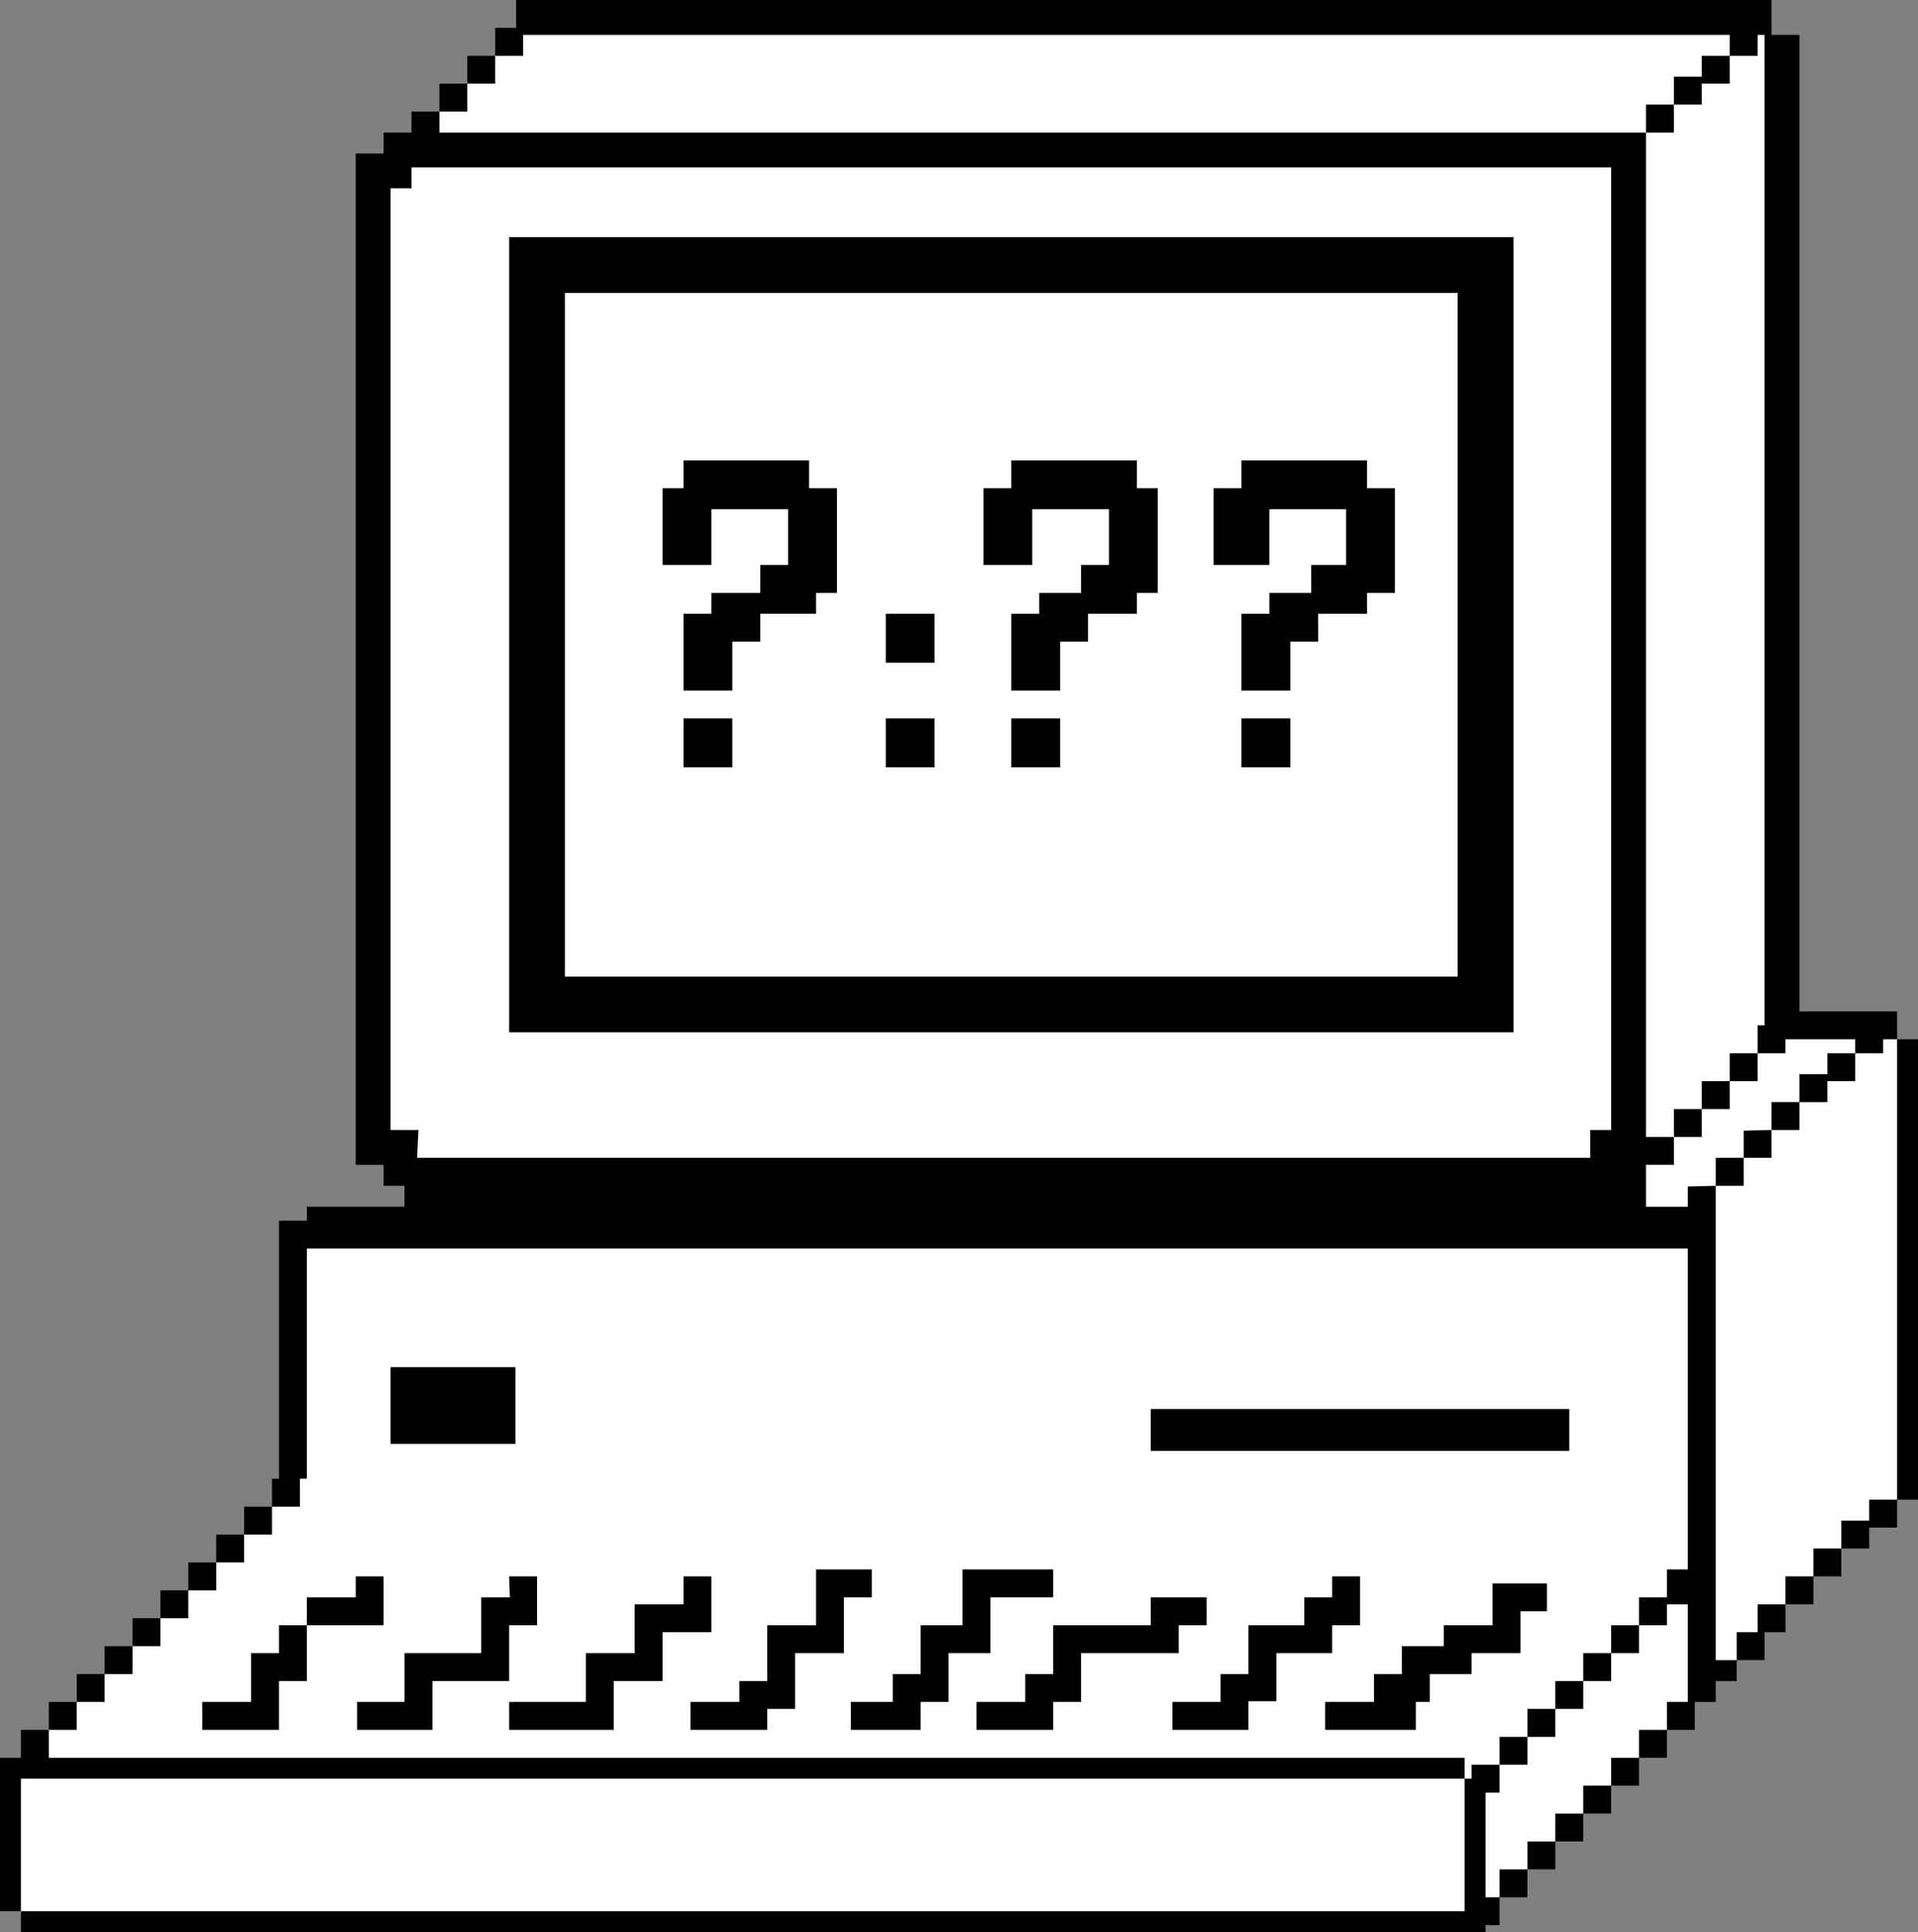 <svg xmlns="http://www.w3.org/2000/svg" id="Layer_2" data-name="Layer 2" viewBox="0 0 275 277">
  <rect x="0" y="0" width="275" height="277" fill="#808080" stroke="none"/>
  <defs>
    <style>
      .cls-1{fill:#fff}
    </style>
  </defs>
  <g id="artboard_2" data-name="artboard 2">
    <g id="schedule">
      <path d="M74 4V0h180v5h4v140h14v4h3v66h-3v4h-4v3h-4v4h-4v4h-4v4h-3v4h-4v3h-3v3h-3v4h-4v4h-4v4h-4v4h-4v4h-4v4h-4v4h-4v4h-2v1H3v-3H0v-22h3v-4h4v-4h4v-4h4v-4h4v-4h4v-4h4v-4h4v-4h4v-4h4v-4h1v-37h4v-2h14v-3h-3v-3h-4V22h4v-3h4v-3h4v-4h4V8h4V4h3z"/>
      <path d="M56 27v135h4l-.2 4H228v-4h3V24H59v3h-3zM44 212h-1v4h-4v4h-4v4h-4v4h-4v4h-4v4h-4v4h-4v4h-4v4H7v4h203v3h1v-2h4v-4h4v-4h4v-4h4v-4h4v-4h4v-4h4v-4h3v-46H44v33zm202 26h3v-4h3v-4h4v-4h4v-4h4v-4h4v-3h4v-66h-2v2h-4v4h-4v3h-4v4h-4v4h-4v4h-4v68z" class="cls-1"/>
      <path d="M236 173h6v-2.9l4-.1v-4h4v-3.9l4-.1v-4h4v-4h4v-3h4v-2h-10v2h-4v4h-4v4h-4v4h-4v4h-4v6z" class="cls-1"/>
      <path d="M236 163h4v-4h4v-4h4v-4h4v-4h1V5h-1v3h-4v4h-4v3h-4v4h-4v144z" class="cls-1"/>
      <path d="M236 15h4v-4h4V8h4V5H75v3h-4v4h-4v4h-4v3h173v-4zM3 255h207v19H3zm210 2v15h2v-4h4v-4h4v-4h4v-4h4v-4h4v-4h4v-4h3v-14h-3v3h-4v4h-4v4h-4v4h-4v4h-4v4h-4v4h-2z" class="cls-1"/>
      <path d="M29 248h11v-7h4v-8h-4v4h-4v7h-7v4zm15-15h11v-7h-4v3h-7v4zm7.2 15H62v-7h11v-8h4v-7h-4l.1 3H69v8H58v7h-6.8v4zm21.8 0h15v-7h7v-7h7v-8h-4v4h-7v7h-7v7H73v4zm26 0h11v-3h4v-8h7v-8h4v-4h-8v8h-7v8h-4v3h-7v4zm23 0h10v-4h4v-7h6v-8h9v-4h-13v8h-6v7h-4v4h-6v4zm18 0h11v-4h4v-7h14v-4h4v-4h-8v4h-14v7h-4v4h-7v4zm28.1 0H179v-4.1h4V237h8v-4h4v-7h-4v3h-4v4h-8v7h-4v4h-6.9v4zm36.9-4v-4h6v-3h7v-6h3.8v-4H214v6h-7v3h-6v4h-4v4h-7v4h13v-4m-38-42h60v6h-60zm-109-6h17.9v11H56zM73 38v110h144V34H73v4"/>
      <path d="M81 42h128v98H81V42z" class="cls-1"/>
      <path d="M95 81h7v-8h11v8h-4v4h-7v3h-4v11h7v-7h4v-4h8v-3h3V70h-4v-4H98v4h-3v11zm3 22h7v7h-7zm29 0h7v7h-7zm0-15h7v7h-7zm18 15h7v7h-7zm33 0h7v7h-7zm-37-22h7v-8h11v8h-4v4h-6v3h-4v11h7v-7h4v-4h7v-3h3V70h-3v-4h-18v4h-4v11zm33 0h8v-8h11v8h-5v4h-6v3h-4v11h7v-7h4v-4h7v-3h4V70h-4v-4h-18v4h-4v11z"/>
    </g>
  </g>
</svg>
